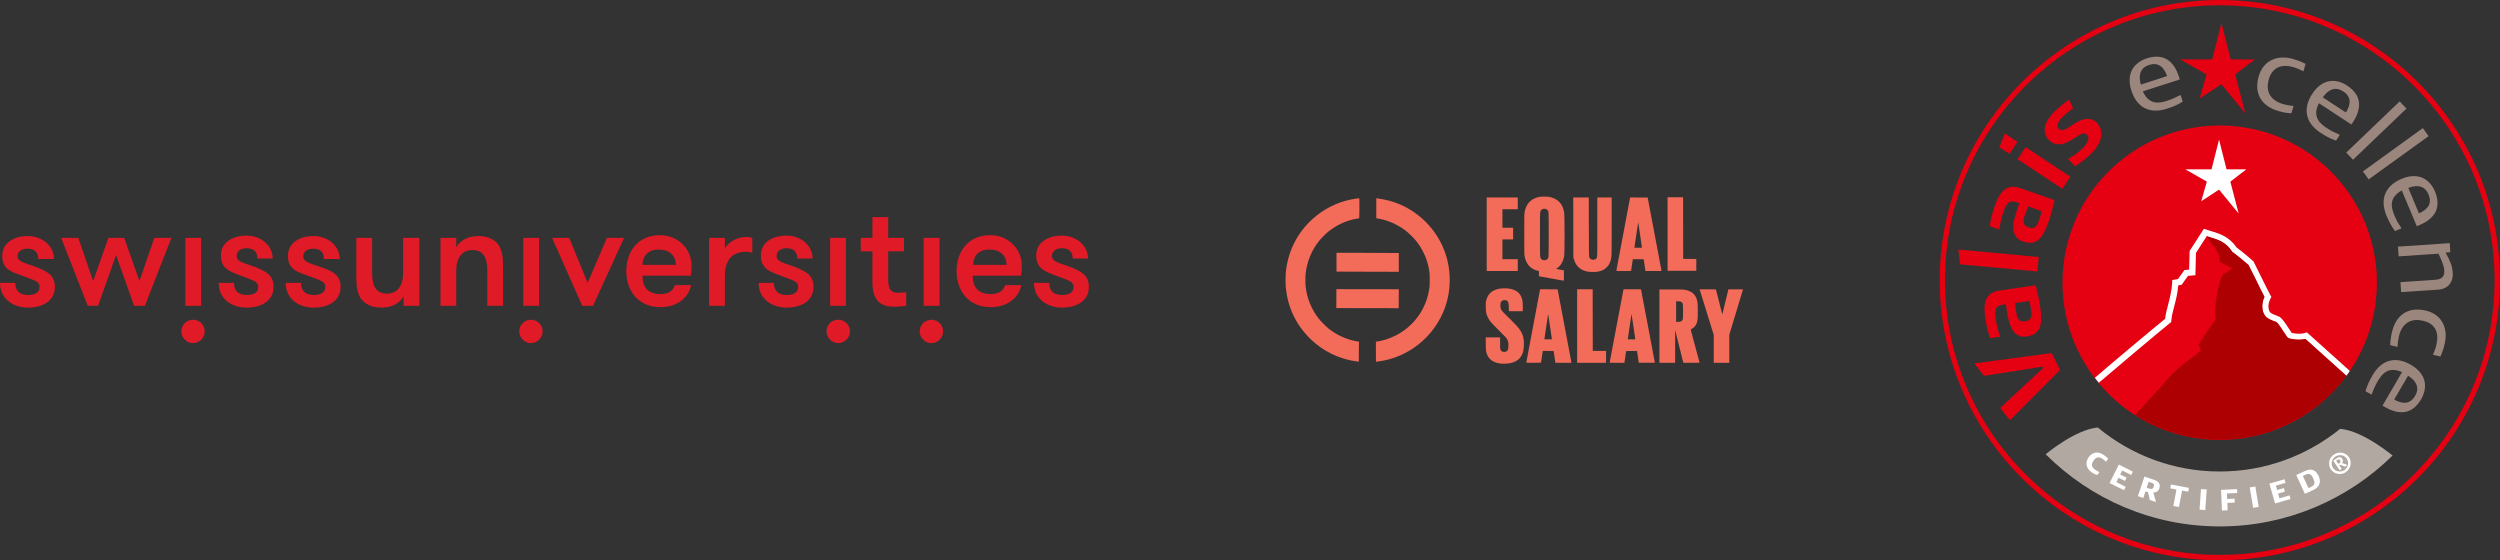 <?xml version="1.0" encoding="UTF-8" standalone="no"?>
<!-- Created with Inkscape (http://www.inkscape.org/) -->

<svg
   version="1.1"
   id="svg1"
   width="7184.169"
   height="1610.126"
   viewBox="0 0 7184.169 1610.126"
   sodipodi:docname="swiss_universities-equal_salary-valais-excellence-logo.svg"
   inkscape:version="1.4 (e7c3feb1, 2024-10-09)"
   xml:space="preserve"
   xmlns:inkscape="http://www.inkscape.org/namespaces/inkscape"
   xmlns:sodipodi="http://sodipodi.sourceforge.net/DTD/sodipodi-0.dtd"
   xmlns="http://www.w3.org/2000/svg"
   xmlns:svg="http://www.w3.org/2000/svg"><rect x="0" y="0" width="7184.169" height="1610.126" fill="#333333" stroke="none"/><defs
     id="defs1" /><sodipodi:namedview
     id="namedview1"
     pagecolor="#ffffff"
     bordercolor="#000000"
     borderopacity="0.25"
     inkscape:showpageshadow="2"
     inkscape:pageopacity="0.0"
     inkscape:pagecheckerboard="0"
     inkscape:deskcolor="#d1d1d1"
     inkscape:zoom="0.14840118"
     inkscape:cx="3682.5852"
     inkscape:cy="741.23399"
     inkscape:window-width="1920"
     inkscape:window-height="999"
     inkscape:window-x="2006"
     inkscape:window-y="69"
     inkscape:window-maximized="0"
     inkscape:current-layer="g1" /><g
     inkscape:groupmode="layer"
     inkscape:label="Image"
     id="g1"
     transform="translate(3396.681,374.063)"><path
       style="fill:#f36c59;fill-opacity:1;stroke-width:0.558"
       d="m 915.308,670.724 c -7.346,-0.926 -13.622,-2.731 -19.573,-5.628 -4.927,-2.399 -6.508,-3.525 -10.369,-7.386 -3.719,-3.719 -5.034,-5.527 -7.158,-9.841 -4.695,-9.536 -4.989,-11.404 -5.246,-33.309 l -0.224,-19.1 h 20.678 20.678 v 16.102 c 0,13.068 0.162,16.561 0.858,18.535 1.802,5.107 6.047,7.548 12.261,7.049 4.722,-0.379 7.043,-1.914 9.063,-5.995 1.365,-2.758 1.538,-3.781 1.713,-10.149 0.253,-9.196 -0.558,-13.862 -3.406,-19.602 -2.164,-4.36 -3.109,-5.393 -23.026,-25.18 -11.423,-11.349 -22.266,-22.551 -24.095,-24.894 -6.86,-8.788 -10.757,-16.333 -13.063,-25.296 -1.452,-5.643 -2.099,-26.398 -1.03,-33.028 1.427,-8.848 5.394,-17.468 10.706,-23.265 8.682,-9.475 21.291,-14.424 38.663,-15.176 25.473,-1.102 43.496,6.665 51.298,22.107 1.887,3.735 4.018,10.907 4.702,15.826 0.332,2.387 0.604,9.591 0.604,16.01 v 11.671 h -20.076 -20.076 l -0.011,-8.504 c -0.02,-14.952 -1.407,-19.749 -6.415,-22.174 -2.081,-1.007 -3.272,-1.192 -6.611,-1.023 -5.219,0.264 -7.562,1.724 -9.703,6.049 -1.397,2.821 -1.516,3.583 -1.482,9.48 0.062,10.81 1.231,12.739 17.118,28.243 27.816,27.145 34.47,34.396 40.746,44.4 7.972,12.707 10.739,26.432 9.351,46.379 -0.702,10.084 -2.026,15.63 -5.336,22.348 -6.547,13.287 -17.223,20.852 -34.31,24.314 -6.199,1.256 -21.022,1.822 -27.229,1.039 z m 74.073,-2.927 c 0,-0.631 37.548,-200.216 39.078,-207.718 l 0.598,-2.933 25.176,0.145 25.176,0.145 19.577,103.727 c 10.767,57.05 19.741,104.542 19.941,105.539 l 0.364,1.812 h -23.119 -23.119 l -0.273,-1.255 c -0.254,-1.167 -4.767,-31.945 -4.767,-32.508 0,-0.14 -7.022,-0.255 -15.604,-0.255 h -15.604 l -0.278,1.255 c -0.295,1.333 -4.763,31.697 -4.763,32.368 0,0.217 -9.536,0.395 -21.192,0.395 -16.899,0 -21.192,-0.145 -21.192,-0.717 z m 73.39,-68.295 c -0.171,-0.843 -2.457,-16.34 -5.079,-34.436 -5.116,-35.311 -5.327,-36.68 -5.622,-36.386 -0.106,0.106 -2.465,15.865 -5.241,35.02 -2.776,19.155 -5.174,35.391 -5.327,36.081 l -0.279,1.255 h 10.93 10.93 z m 72.72,-36.667 V 457.157 h 22.305 22.305 l 0.141,88.53 0.141,88.53 19.1,0.147 19.1,0.147 v 17.002 17.002 h -41.546 -41.547 z m 93.471,104.703 c 0.13,-0.537 4.985,-26.197 10.79,-57.022 5.805,-30.825 14.596,-77.502 19.535,-103.727 4.939,-26.224 9.111,-48.12 9.271,-48.657 0.272,-0.911 1.965,-0.976 25.311,-0.976 23.348,0 25.039,0.065 25.305,0.976 0.157,0.537 9.093,47.778 19.858,104.982 10.765,57.203 19.681,104.322 19.813,104.709 0.192,0.56 -4.496,0.674 -23.012,0.558 l -23.252,-0.146 -1.194,-8.086 c -0.657,-4.447 -1.769,-12.043 -2.472,-16.878 l -1.278,-8.792 -15.668,0.148 -15.668,0.148 -2.47,16.87 -2.47,16.87 h -21.319 c -20.021,0 -21.304,-0.059 -21.083,-0.976 z m 73.464,-67.757 c -0.117,-0.69 -2.47,-16.814 -5.229,-35.83 -2.76,-19.017 -5.101,-34.827 -5.204,-35.133 -0.311,-0.931 -0.709,1.585 -5.648,35.691 -2.62,18.096 -4.913,33.718 -5.095,34.715 l -0.331,1.812 h 10.859 10.859 z m 69.518,-36.667 V 457.715 h 33.141 c 20.454,0 34.78,0.228 37.423,0.596 6.824,0.949 12.431,2.592 17.827,5.223 10.891,5.311 17.447,14.243 20.491,27.92 0.967,4.344 1.153,7.702 1.385,24.966 0.352,26.254 -0.384,32.847 -4.644,41.571 -2.477,5.073 -6.979,9.767 -12.108,12.623 -2.125,1.183 -3.687,2.406 -3.546,2.774 0.329,0.858 25.468,94.478 25.468,94.846 0,0.154 -10.516,0.281 -23.368,0.281 h -23.368 l -11.731,-46.984 -11.731,-46.984 -0.034,46.984 -0.034,46.984 h -22.586 -22.586 z m 62.852,-14.045 c 1.42,-0.94 2.752,-2.495 3.583,-4.182 1.302,-2.644 1.325,-2.986 1.495,-21.815 0.183,-20.298 -0.108,-23.715 -2.297,-26.935 -2.094,-3.081 -4.853,-4.1 -11.679,-4.315 l -5.995,-0.189 v 29.666 29.666 l 6.316,-0.201 c 5.739,-0.182 6.522,-0.337 8.576,-1.696 z m 93.284,79.432 -0.012,-40.013 -20.288,-65.526 -20.288,-65.526 23.193,-0.146 c 12.756,-0.08 23.369,0.045 23.583,0.279 0.214,0.233 4.362,16.548 9.217,36.255 4.855,19.707 8.962,35.828 9.125,35.826 0.164,-0.003 4.115,-16.222 8.782,-36.043 4.667,-19.821 8.58,-36.134 8.697,-36.251 0.117,-0.117 9.627,-0.147 21.133,-0.066 l 20.921,0.146 -19.719,65.243 -19.719,65.243 v 40.296 40.296 h -22.307 -22.307 z m -970.893,8.173 v -28.947 l 1.534,-0.005 c 2.603,-0.008 17.337,-3.179 24.677,-5.311 9.688,-2.814 21.015,-7.382 31.392,-12.66 33.059,-16.816 60.722,-44.377 77.52,-77.234 9.574,-18.728 14.992,-35.596 18.319,-57.034 1.089,-7.021 1.257,-10.291 1.272,-24.816 0.019,-17.893 -0.396,-22.432 -3.385,-37.07 -5.61,-27.479 -19.654,-56.424 -37.753,-77.81 -4.557,-5.384 -16.425,-17.341 -21.58,-21.741 -23.515,-20.07 -53.636,-34.378 -83.353,-39.594 -2.76,-0.485 -5.584,-1.003 -6.274,-1.153 l -1.255,-0.272 v -28.716 -28.716 l 2.37,0.335 c 26.927,3.805 46.223,8.98 66.781,17.909 55.397,24.06 100.244,69.524 123.733,125.436 24.186,57.572 24.185,124.547 0,182.223 -17.937,42.77 -48.614,79.911 -87.202,105.576 -29.985,19.943 -65.76,33.429 -99.544,37.524 -2.914,0.353 -5.737,0.728 -6.274,0.832 -0.919,0.179 -0.976,-1.487 -0.976,-28.756 z m -53.815,28.112 c -50.483,-6.457 -97.707,-29.16 -133.771,-64.309 -41.233,-40.187 -64.771,-88.623 -71.274,-146.667 -1.084,-9.674 -0.913,-38.363 0.29,-48.629 7.572,-64.638 37.798,-119.396 88.202,-159.791 32.144,-25.761 71.873,-42.845 113.101,-48.633 4.501,-0.632 8.562,-1.149 9.025,-1.149 0.738,0 0.841,3.497 0.841,28.72 0,15.796 -0.188,28.721 -0.418,28.722 -1.574,0.008 -12.116,1.986 -17.7,3.321 -25.414,6.074 -49.882,18.145 -70.83,34.945 -7.859,6.303 -20.398,18.841 -26.701,26.701 -21.915,27.326 -34.967,59.124 -38.915,94.804 -0.884,7.991 -0.866,27.819 0.033,35.97 3.832,34.757 16.653,66.158 38.083,93.274 5.643,7.14 21.276,22.817 28.453,28.532 22.662,18.046 51.898,31.296 79.598,36.072 l 7.418,1.279 -0.347,3.317 c -0.191,1.824 -0.347,14.699 -0.347,28.609 v 25.292 l -1.534,-0.084 c -0.844,-0.046 -2.287,-0.18 -3.207,-0.298 z m 9.614,-153.393 -69.575,-0.147 0.145,-27.184 0.145,-27.184 4.601,0.015 c 2.53,0.008 42.873,0.071 89.651,0.139 l 85.05,0.125 -0.145,27.186 -0.145,27.186 -20.076,0.006 c -11.042,0.003 -51.385,-0.061 -89.651,-0.142 z M 1061.042,426.183 c -19.323,-3.481 -35.196,-6.343 -35.273,-6.36 -0.077,-0.017 -0.139,-3.363 -0.139,-7.435 v -7.405 l -4.043,-1.04 c -20.412,-5.248 -32.707,-19.101 -37.075,-41.77 -0.904,-4.691 -0.986,-9.94 -0.986,-62.838 0,-53.513 0.074,-58.141 1.023,-63.513 4.407,-24.951 19.008,-39.844 43.311,-44.178 5.439,-0.97 21.329,-0.97 26.768,0 24.878,4.436 39.993,20.111 43.742,45.36 1.245,8.385 1.302,115.476 0.066,123.677 -2.429,16.114 -10.767,30.273 -21.593,36.668 -0.87,0.514 -1.582,1.089 -1.582,1.279 0,0.189 5.019,1.193 11.153,2.231 l 11.153,1.887 v 14.936 c 0,11.606 -0.155,14.924 -0.697,14.883 -0.383,-0.029 -16.507,-2.902 -35.83,-6.383 z m -13.406,-53.987 c 2.51,-1.363 4.444,-3.94 5.46,-7.278 1.012,-3.324 1.012,-126.724 0,-130.048 -1.55,-5.092 -4.948,-8.225 -9.616,-8.867 -7.051,-0.97 -12.05,2.177 -14.087,8.867 -0.538,1.769 -0.696,16.483 -0.696,65.024 0,67.392 -0.112,64.674 2.844,69.275 2.99,4.654 10.498,6.066 16.095,3.027 z m 121.047,34.707 c -18.136,-2.641 -31.185,-11.242 -38.16,-25.153 -1.581,-3.153 -3.557,-8.243 -4.391,-11.31 l -1.516,-5.577 -0.151,-85.742 -0.151,-85.742 h 22.303 22.303 l 0.169,84.348 c 0.131,65.084 0.327,84.808 0.858,86.365 1.912,5.603 5.562,8.283 11.273,8.278 4.386,-0.004 7.673,-1.344 9.463,-3.858 2.913,-4.091 2.806,-0.613 2.806,-91.014 v -84.12 h 20.634 20.634 v 81.721 c 0,54.456 -0.2,83.51 -0.598,87.084 -0.875,7.849 -2.959,15.351 -5.933,21.361 -2.191,4.427 -3.451,6.13 -7.665,10.356 -7.148,7.169 -14.534,10.774 -26.169,12.773 -5.416,0.931 -19.998,1.061 -25.708,0.229 z m -694.73,-0.354 -29.975,-0.149 v -27.042 -27.042 h 33.368 c 18.352,0 58.63,0.167 89.506,0.371 l 56.138,0.371 v 26.955 26.955 l -59.531,-0.134 c -32.742,-0.074 -73.02,-0.202 -89.506,-0.284 z M 875.616,299.057 V 193.379 h 44.614 44.614 v 17.009 17.009 h -22.028 -22.028 v 26.489 26.489 h 15.336 15.336 v 16.73 16.73 h -15.336 -15.336 v 28.441 28.441 h 22.028 22.028 v 17.009 17.009 h -44.614 -44.614 z m 372.524,104.926 c 0,-0.656 37.499,-199.953 39.077,-207.683 l 0.599,-2.933 25.184,0.145 25.184,0.145 19.92,105.4 c 10.956,57.97 19.932,105.463 19.946,105.539 0.015,0.077 -10.383,0.139 -23.107,0.139 h -23.133 l -0.276,-1.255 c -0.261,-1.184 -4.764,-31.892 -4.764,-32.485 0,-0.153 -7.022,-0.278 -15.604,-0.278 h -15.604 l -0.276,1.255 c -0.261,1.184 -4.764,31.892 -4.764,32.485 0,0.153 -9.536,0.278 -21.192,0.278 -17.414,0 -21.192,-0.134 -21.192,-0.753 z m 73.409,-67.98 c -0.18,-0.997 -2.475,-16.619 -5.101,-34.715 -5.113,-35.247 -5.333,-36.673 -5.602,-36.403 -0.097,0.097 -2.456,15.856 -5.243,35.02 -2.787,19.164 -5.207,35.534 -5.378,36.377 l -0.311,1.534 h 10.981 10.981 z m 73.816,-37.503 V 192.821 h 22.305 22.305 l 0.141,88.53 0.141,88.53 18.821,0.147 18.821,0.147 v 17.002 17.002 h -41.268 -41.268 z"
       id="path1" /><g
       id="g2"
       transform="matrix(12.93,0,0,12.93,-3396.681,249.98)"><g
         id="g1-7">
	<path
   fill="#e11a27"
   d="m 12.2,15.5 c 0,3.1 -2.7,4.6 -6,4.6 C 3,20.1 0,18.2 0,14.6 h 3.4 c 0,2 1.2,2.7 2.9,2.7 1.4,0 2.5,-0.5 2.5,-1.8 C 8.8,14.1 7.3,14 4.1,12.7 2,12 0.5,11.2 0.5,8.6 0.5,5.7 3.1,4.2 6.2,4.2 9.4,4.2 12,6.4 12,9.3 H 8.5 C 8.5,7.9 7.8,7 6.1,7 4.9,7 3.9,7.6 3.9,8.6 c 0,1.3 1.4,1.5 4.2,2.5 2.1,0.9 4.1,1.6 4.1,4.4"
   id="path1-9" />
</g><polygon
         fill="#e11a27"
         points="29.8,19.7 25.8,8.4 21.8,19.7 19.5,19.7 13.6,4.6 17.4,4.6 20.7,14.2 24.1,4.6 27.6,4.6 31,14.2 34.3,4.6 38.1,4.6 32.2,19.7 "
         id="polygon1" /><g
         id="g7">
	<path
   fill="#e11a27"
   d="m 41.2,4.6 h 3.5 v 15.1 h -3.5 z m 1.7,18.2 c 1.5,0 2.6,1.2 2.6,2.6 0,1.4 -1.2,2.6 -2.6,2.6 -1.4,0 -2.6,-1.2 -2.6,-2.6 0,-1.5 1.2,-2.6 2.6,-2.6"
   id="path2" />
	<path
   fill="#e11a27"
   d="m 60.8,15.5 c 0,3.1 -2.7,4.6 -6,4.6 -3.3,0 -6.2,-1.9 -6.2,-5.5 H 52 c 0,2 1.2,2.7 2.9,2.7 1.4,0 2.5,-0.5 2.5,-1.8 0,-1.4 -1.5,-1.5 -4.7,-2.8 -2.1,-0.8 -3.6,-1.6 -3.6,-4.2 0,-2.9 2.6,-4.4 5.7,-4.4 3.2,0 5.8,2.2 5.8,5.1 h -3.4 c 0,-1.4 -0.7,-2.3 -2.4,-2.3 -1.2,0 -2.2,0.6 -2.2,1.7 0,1.3 1.4,1.5 4.2,2.5 2,0.9 4,1.6 4,4.4"
   id="path3" />
	<path
   fill="#e11a27"
   d="m 75.7,15.5 c 0,3.1 -2.7,4.6 -6,4.6 -3.3,0 -6.2,-1.9 -6.2,-5.5 h 3.4 c 0,2 1.2,2.7 2.9,2.7 1.4,0 2.5,-0.5 2.5,-1.8 0,-1.4 -1.5,-1.5 -4.7,-2.8 C 65.5,12 64,11.2 64,8.6 c 0,-2.9 2.6,-4.4 5.7,-4.4 3.2,0 5.8,2.2 5.8,5.1 H 72 C 72,7.9 71.3,7 69.6,7 c -1.2,0 -2.2,0.6 -2.2,1.7 0,1.3 1.4,1.5 4.2,2.5 2.1,0.8 4.1,1.5 4.1,4.3"
   id="path4" />
	<path
   fill="#e11a27"
   d="m 93.2,4.6 v 15.1 h -3.5 v -2.1 c -0.9,1.6 -2.7,2.5 -4.9,2.5 -2.2,0 -3.7,-0.8 -4.6,-2 -0.7,-1.1 -1,-2.4 -1,-4.5 v -9 h 3.5 v 7.8 c 0,2.6 0.7,4.6 3.3,4.6 2.5,0 3.6,-2 3.6,-4.6 V 4.6 Z"
   id="path5" />
	<path
   fill="#e11a27"
   d="m 97.9,4.6 h 3.5 v 2.1 c 0.9,-1.6 2.7,-2.5 4.9,-2.5 2.2,0 3.7,0.8 4.5,2 0.7,1.1 1,2.4 1,4.5 v 9 h -3.5 v -7.8 c 0,-2.6 -0.7,-4.6 -3.3,-4.6 -2.5,0 -3.6,2 -3.6,4.6 v 7.8 h -3.5 z"
   id="path6" />
	<path
   fill="#e11a27"
   d="m 116.3,4.6 h 3.5 v 15.1 h -3.5 z m 1.7,18.2 c 1.5,0 2.6,1.2 2.6,2.6 0,1.4 -1.2,2.6 -2.6,2.6 -1.4,0 -2.6,-1.2 -2.6,-2.6 0,-1.5 1.2,-2.6 2.6,-2.6"
   id="path7" />
</g><polygon
         fill="#e11a27"
         points="129.4,19.7 122.7,4.6 126.5,4.6 130.6,14.6 134.9,4.6 138.7,4.6 131.8,19.7 "
         id="polygon7" /><g
         id="g15">
	<path
   fill="#e11a27"
   d="m 142.8,10.6 h 7.4 c 0,-2.1 -1.5,-3.4 -3.7,-3.4 -2,-0.1 -3.7,1.1 -3.7,3.4 m 0,2.6 c 0,2.2 1.1,3.9 4,3.9 2,0 2.8,-0.9 3.2,-2 h 3.6 c -0.5,2.6 -2.9,4.9 -6.8,4.9 -5.1,0 -7.6,-3.8 -7.6,-8 0,-4.5 2.7,-8 7.5,-8 3.9,0 7,3 7,6.8 0,0.5 0,1.2 -0.2,2.2 h -10.7 z"
   id="path8" />
	<path
   fill="#e11a27"
   d="m 167.2,7.9 c -0.6,-0.1 -0.8,-0.2 -1.4,-0.2 -3,0 -4.7,1.7 -4.7,5.5 v 6.5 h -3.5 V 4.6 h 3.5 V 7 c 0.7,-1.4 2.7,-2.6 4.7,-2.6 0.6,0 1,0.1 1.4,0.2 z"
   id="path9" />
	<path
   fill="#e11a27"
   d="m 180.8,15.5 c 0,3.1 -2.7,4.6 -6,4.6 -3.2,0 -6.2,-1.9 -6.2,-5.5 h 3.4 c 0,2 1.2,2.7 2.9,2.7 1.4,0 2.5,-0.5 2.5,-1.8 0,-1.4 -1.5,-1.5 -4.7,-2.8 -2.1,-0.8 -3.6,-1.6 -3.6,-4.2 0,-2.9 2.6,-4.4 5.7,-4.4 3.2,0 5.8,2.2 5.8,5.1 h -3.4 c 0,-1.4 -0.7,-2.3 -2.4,-2.3 -1.2,0 -2.2,0.6 -2.2,1.7 0,1.3 1.4,1.5 4.2,2.5 2,0.9 4,1.6 4,4.4"
   id="path10" />
	<path
   fill="#e11a27"
   d="m 184.5,4.6 h 3.5 v 15.1 h -3.5 z m 1.8,18.2 c 1.5,0 2.6,1.2 2.6,2.6 0,1.4 -1.2,2.6 -2.6,2.6 -1.4,0 -2.6,-1.2 -2.6,-2.6 0,-1.5 1.1,-2.6 2.6,-2.6"
   id="path11" />
	<path
   fill="#e11a27"
   d="m 201.4,19.7 c -0.6,0.1 -1.6,0.2 -2.6,0.2 -1.7,0 -4.9,-0.2 -4.9,-5.3 v -7 h -2.6 v -3 h 2.6 V 0 h 3.5 v 4.6 h 3.5 v 3 h -3.5 v 6.2 c 0,2.6 0.8,3 2.2,3 0.6,0 1.4,-0.1 1.8,-0.1 z"
   id="path12" />
	<path
   fill="#e11a27"
   d="m 205.3,4.6 h 3.5 v 15.1 h -3.5 z m 1.7,18.2 c 1.5,0 2.6,1.2 2.6,2.6 0,1.4 -1.2,2.6 -2.6,2.6 -1.4,0 -2.6,-1.2 -2.6,-2.6 0,-1.5 1.2,-2.6 2.6,-2.6"
   id="path13" />
	<path
   fill="#e11a27"
   d="m 216.3,10.6 h 7.4 c 0,-2.1 -1.5,-3.4 -3.7,-3.4 -2.1,-0.1 -3.7,1.1 -3.7,3.4 m -0.1,2.6 c 0,2.2 1.1,3.9 4,3.9 2,0 2.8,-0.9 3.2,-2 h 3.6 c -0.5,2.6 -2.9,4.9 -6.8,4.9 -5.1,0 -7.6,-3.8 -7.6,-8 0,-4.5 2.7,-8 7.5,-8 3.9,0 7,3 7,6.8 0,0.5 0,1.2 -0.2,2.2 h -10.7 z"
   id="path14" />
	<path
   fill="#e11a27"
   d="m 242,15.5 c 0,3.1 -2.7,4.6 -6,4.6 -3.2,0 -6.2,-1.9 -6.2,-5.5 h 3.4 c 0,2 1.2,2.7 2.9,2.7 1.4,0 2.5,-0.5 2.5,-1.8 0,-1.4 -1.5,-1.5 -4.7,-2.8 -2.1,-0.8 -3.6,-1.6 -3.6,-4.2 0,-2.9 2.6,-4.4 5.7,-4.4 3.2,0 5.8,2.2 5.8,5.1 h -3.4 c 0,-1.4 -0.7,-2.3 -2.4,-2.3 -1.2,0 -2.2,0.6 -2.2,1.7 0,1.3 1.4,1.5 4.2,2.5 2,0.9 4,1.6 4,4.4"
   id="path15" />
</g></g><g
       id="g3"
       transform="matrix(3.22,0,0,3.22,2177.363,-374.063)"><g
         id="g8"
         transform="translate(-76.8,-76.4)">
	<path
   class="st0"
   d="M 467,328.7 C 467,406.2 404.2,469 326.7,469 249.2,469 186.4,406.2 186.4,328.7 c 0,-77.5 62.8,-140.3 140.3,-140.3 77.5,0 140.3,62.8 140.3,140.3"
   id="path4-3" />
	<path
   class="st0"
   d="M 81.5,326.4 C 81.5,191.2 191.5,81.1 326.7,81.1 462,81.2 572,191.2 572,326.4 572,461.6 462,571.6 326.8,571.6 191.6,571.6 81.5,461.6 81.5,326.4 m -4.7,0 c 0,137.8 112.1,250 250,250 137.9,0 250,-112.1 250,-250 0,-137.9 -112.1,-250 -250,-250 -137.9,0 -250,112.2 -250,250"
   id="path6-8" />
</g><polygon
         class="st0"
         points="291.3,129.4 320,129.4 328.2,96.9 336.5,129.4 358.1,129.4 340.5,142.8 349.6,177.7 328.2,151.6 308.8,164.2 314.9,142.8 "
         id="polygon10"
         transform="translate(-76.8,-76.4)" /><g
         id="g20"
         transform="translate(-76.8,-76.4)">
	<path
   class="st1"
   d="m 434.2,459.1 c -29.4,23.8 -66.8,38.1 -107.5,38.1 -41.3,0 -79.3,-14.8 -108.8,-39.3 -20.6,2 -46.5,23.9 -46.5,23.9 39.8,39.8 94.8,64.4 155.4,64.4 60,0 114.5,-24.2 154.2,-63.3 0,0.2 -26.1,-22 -46.8,-23.8"
   id="path12-0" />
	<path
   class="st2"
   d="m 263.5,134.4 c -7.4,2.4 -9.7,8.8 -7.2,17.5 l 23.4,-7.6 c -2.7,-7.9 -7.5,-12.7 -16.2,-9.9 m -5.4,23.5 c 5.8,13.1 15.7,10.4 22.1,8.3 4,-1.3 7.5,-3 11.6,-5.1 l 1.9,6 c -4.8,3 -9.3,4.8 -14.1,6.3 -15.5,5 -26.9,-1.1 -31.7,-16.1 -5,-15.5 2.4,-25.1 13.7,-28.8 15.1,-4.9 24.3,2.4 28.8,16.6 l 0.7,2.2 z"
   id="path14-2" />
	<path
   class="st2"
   d="m 378.8,175.4 c -14.3,-4.2 -22,-15.1 -17.2,-31.2 4.2,-14.2 17.1,-19.1 30.4,-15.2 4.6,1.4 7.3,2.4 11.3,4.4 l -1.9,6.6 c -3.4,-1.6 -5.6,-2.7 -8.4,-3.5 -10,-3.1 -19,-0.9 -22.4,10.4 -3.4,11.5 1.7,19.2 12.7,22.4 2.5,0.6 5.2,1.3 9.3,1.7 l -1.9,6.5 c -4.7,-0.2 -8.3,-1 -11.9,-2.1"
   id="path16" />
	<path
   class="st2"
   d="m 436.8,157.9 c -6.6,-4.3 -13,-2.1 -18.1,5.4 l 20.6,13.5 c 4.4,-7.1 5.3,-13.9 -2.5,-18.9 m -21.6,10.6 c -6.5,12.8 1.8,18.8 7.4,22.4 3.5,2.3 7.1,4 11.3,5.8 l -3.4,5.2 c -5.4,-1.9 -9.5,-4.2 -13.8,-7 -13.6,-8.9 -16,-21.6 -7.4,-34.8 8.9,-13.6 21.1,-13.9 31,-7.4 13.3,8.7 13.4,20.4 5.2,32.9 l -1.3,1.9 z"
   id="path18" />
</g><rect
         x="167.854"
         y="349.288"
         transform="rotate(-43.76)"
         class="st2"
         width="65.996"
         height="8.799"
         id="rect22"
         style="stroke-width:1" /><polygon
         class="st2"
         points="508,190.7 513.1,197.9 459.6,236.5 454.5,229.4 "
         id="polygon24"
         transform="translate(-76.8,-76.4)" /><g
         id="g36"
         transform="translate(-76.8,-76.4)">
	<path
   class="st2"
   d="m 513,249.8 c -3,-7.2 -9.6,-9 -18,-5.7 l 9.5,22.7 c 7.7,-3.4 12.1,-8.5 8.5,-17 m -23.8,-3.4 c -12.6,6.9 -9,16.5 -6.4,22.7 1.6,3.9 3.6,7.3 6.1,11.1 l -5.8,2.4 c -3.4,-4.6 -5.5,-8.9 -7.5,-13.6 -6.3,-15 -1.1,-26.9 13.4,-33 15,-6.3 25.2,0.3 29.8,11.3 6.1,14.7 -0.4,24.4 -14.1,30.1 l -2.1,0.9 z"
   id="path26" />
	<path
   class="st2"
   d="m 488,328.2 29.4,-2 c 4.9,-0.3 10.3,-0.8 9.7,-8.7 -0.3,-4.5 -3.3,-10.9 -5.2,-14.7 l -35.5,2.4 -0.6,-8.7 46.2,-3.1 0.5,8.1 -4.2,0.3 c 4.7,8.9 5.9,11.9 6.4,18.3 0.4,6.6 -2.9,14.1 -13.1,14.8 l -33,2.2 z"
   id="path28" />
	<path
   class="st2"
   d="m 480.5,372.5 c 3.5,-14.6 13.9,-22.7 30.2,-18.9 14.4,3.4 20,16 16.8,29.5 -1.1,4.7 -2,7.4 -3.8,11.5 L 517,393 c 1.5,-3.5 2.4,-5.8 3,-8.6 2.5,-10.2 -0.1,-19 -11.7,-21.7 -11.6,-2.8 -19.1,2.8 -21.7,13.9 -0.5,2.5 -1,5.3 -1.2,9.4 l -6.6,-1.6 c 0.2,-4.5 0.8,-8.2 1.7,-11.9"
   id="path30" />
	<path
   class="st2"
   d="m 501.2,429.5 c 3.9,-6.8 1.3,-13 -6.4,-17.8 L 482.4,433 c 7.4,4.1 14.1,4.5 18.8,-3.5 m -11.8,-21 c -13.1,-5.9 -18.6,2.8 -22,8.6 -2.1,3.7 -3.6,7.3 -5.2,11.5 l -5.4,-3.1 c 1.6,-5.5 3.7,-9.7 6.3,-14.2 8.2,-14.1 20.7,-17.2 34.3,-9.3 14.1,8.2 15,20.3 9.1,30.6 -8,13.8 -19.6,14.4 -32.5,7 l -2,-1.2 z"
   id="path32" />
	<path
   class="st3"
   d="m 212.5,498 c -4.8,-3.3 -6.2,-8.5 -2.9,-13.3 3.3,-4.9 8.4,-5.8 13.4,-2.4 1.4,1 3,2.1 4.2,3.4 l -1.9,2.8 c 0,0 -1.5,-1.5 -3,-2.5 -3.1,-2.1 -5.7,-2.2 -8.2,1.5 -2.5,3.6 -1.5,6 1.6,8.2 1.5,1 3.6,2 3.6,2 l -1.9,2.7 c -1.8,-0.5 -3.4,-1.3 -4.9,-2.4"
   id="path34" />
</g><polygon
         class="st3"
         points="237.9,499.9 243.6,502.7 242.1,505.6 236.4,502.8 234.5,506.7 242.8,510.9 241.3,513.9 228.4,507.5 236.7,491 249.2,497.3 247.7,500.3 239.7,496.3 "
         id="polygon38"
         transform="translate(-76.8,-76.4)" /><g
         id="g42"
         transform="translate(-76.8,-76.4)">
	<path
   class="st3"
   d="m 265.8,507.2 -2.5,-0.8 -1.8,5.3 2.5,0.8 c 1.9,0.6 3.1,0.3 3.8,-1.7 0.7,-2.1 0,-3 -2,-3.6 m 1.7,8.9 2.3,8.3 -5.5,-1.8 -1.6,-7 -2.2,-0.7 -2,5.9 -4.8,-1.6 5.8,-17.5 8.6,2.9 c 3.7,1.2 6.1,3.5 4.7,7.7 -1.4,4.1 -5.3,3.6 -5.3,3.6 z"
   id="path40" />
</g><polygon
         class="st3"
         points="285.3,528 288.1,513.3 282.6,512.2 283.2,508.8 299.2,511.8 298.6,515.2 293.1,514.2 290.3,528.9 "
         id="polygon44"
         transform="translate(-76.8,-76.4)" /><polygon
         class="st3"
         points="313.8,531.6 315.1,513.2 310,512.9 308.7,531.2 "
         id="polygon46"
         transform="translate(-76.8,-76.4)" /><polygon
         class="st3"
         points="327.9,513.6 342.2,512.9 342.3,516.4 333.1,516.8 333.3,521.7 340,521.4 340.1,524.9 333.5,525.2 333.8,531.8 328.7,532 "
         id="polygon48"
         transform="translate(-76.8,-76.4)" /><polygon
         class="st3"
         points="356.5,529.6 361.5,528.8 358.5,510.6 353.5,511.4 "
         id="polygon50"
         transform="translate(-76.8,-76.4)" /><polygon
         class="st3"
         points="377.9,513.7 384,512 384.9,515.1 378.8,516.9 380,521.1 389,518.5 389.9,521.7 376.1,525.7 371,508 384.5,504.1 385.4,507.3 376.8,509.8 "
         id="polygon52"
         transform="translate(-76.8,-76.4)" /><g
         id="g58"
         transform="translate(-76.8,-76.4)">
	<path
   class="st3"
   d="m 402.3,500.5 -1.4,0.7 5,10.8 1.4,-0.6 c 4,-1.7 5,-3.5 2.9,-7.9 -2,-4.5 -4,-5 -7.9,-3 m 8.1,13.1 -7.7,3.5 -7.7,-16.8 7.7,-3.5 c 4.8,-2.2 9.3,-2 12.3,4.4 2.6,5.7 0.4,10 -4.6,12.4"
   id="path54" />
	<path
   class="st3"
   d="m 431.5,486.9 -0.9,0.6 1.9,2.9 0.9,-0.6 c 1.1,-0.7 1.5,-1.6 0.8,-2.6 -0.7,-1 -1.6,-1 -2.7,-0.3 m 7,6 c -1.7,-0.7 -3.1,-1.3 -4.3,-1.8 l -0.8,0.6 2.2,3.2 -1.8,1.2 -5.8,-8.6 3.1,-2.1 c 2,-1.3 3.7,-1.5 5,0.5 0.7,1.1 0.8,2.4 -0.2,3.7 1.1,0.4 4.9,1.8 4.9,1.8 z m -8.6,-9 c -3.4,2.3 -4.3,6.8 -2.1,10.1 2.2,3.3 6.8,4.2 10.2,1.9 3.4,-2.3 4.4,-6.8 2.1,-10.2 -2.3,-3.3 -6.8,-4.1 -10.2,-1.8 m 9.3,13.9 c -4.4,3 -10.4,1.8 -13.3,-2.5 -2.9,-4.4 -1.7,-10.3 2.8,-13.3 4.4,-3 10.4,-1.9 13.4,2.5 2.8,4.3 1.5,10.3 -2.9,13.3"
   id="path56" />
</g><polygon
         class="st3"
         points="296,227.5 319.4,227.5 326.1,201 332.8,227.5 350.5,227.5 336.2,238.5 343.6,267 326.1,245.6 310.2,256 315.2,238.5 "
         id="polygon60"
         transform="translate(-76.8,-76.4)" /><g
         id="g64"
         transform="translate(-76.8,-76.4)">
	<path
   class="st0"
   d="m 155.7,260.6 c -0.6,1.5 -2.1,5.7 -2.6,7 -1.8,5.1 -3,9.7 3,11.8 6,2.1 7.9,-2.3 9.7,-7.3 0.9,-2.6 1.4,-4.7 2,-7.2 z m 17.5,15.7 c -4,10.9 -9.3,20.1 -21.9,15.7 -14.3,-5 -7.9,-21.5 -3.4,-34.2 -7.1,-2.5 -10.3,-3.5 -14.2,7.6 -2.1,6 -3.3,12.5 -3.7,15.8 l -8.5,-3 c 0.5,-4.1 2.2,-11.7 3.9,-16.5 3.7,-10.8 9.1,-22.3 23,-17.5 l 30.9,10.8 c -1.8,8.2 -3.6,14.7 -6.1,21.3"
   id="path62" />
</g><polygon
         class="st0"
         points="168.7,403.6 169.2,404.7 130.8,440.5 139.4,451.5 184.2,406.6 176.8,391.5 107.7,400.7 116.3,411.8 "
         id="polygon66"
         transform="translate(-76.8,-76.4)" /><g
         id="g72"
         transform="translate(-76.8,-76.4)">
	<path
   class="st0"
   d="m 195.6,187.6 c -4,2.6 -9.5,7 -12.6,3.8 -3.1,-3.2 0.9,-8.2 3.9,-11.1 3,-2.9 6.6,-5.6 9,-7.3 l -3.7,-7.7 c -1.7,1.3 -6.4,4.3 -13,10.7 -6.3,6.1 -13.2,16.8 -4.9,25.4 7.8,8.1 18.2,1 20.5,-0.4 6.7,-4.1 10.4,-7.4 13.6,-4.2 3.2,3.3 -0.8,8.8 -4.3,12.2 -4.1,4 -8.5,6.7 -12.8,9.3 l 6.3,6.5 c 4.1,-2.6 9.2,-6.3 14,-10.9 10.1,-9.9 12.5,-20.5 5.4,-27.9 -7.2,-7.1 -16.2,-1.8 -21.4,1.6"
   id="path68" />
	<path
   class="st0"
   d="m 153.1,363.2 c -6.3,0.9 -7.4,-3.7 -8.1,-9 -0.2,-1.4 -0.8,-5.8 -1,-7.4 l 12.7,-1.8 c 0.7,2.5 1.2,4.6 1.6,7.3 0.8,5.3 1.1,10 -5.2,10.9 m 13.7,-10.5 C 166,345.6 164.5,339 162.4,331 l -32.4,4.7 c -14.6,2.1 -14.1,14.9 -12.3,26.1 0.7,5 2.6,12.5 4.1,16.3 l 9,-1.2 c -1.2,-3.1 -3.1,-9.4 -4,-15.7 -1.7,-11.7 1.6,-12.2 9,-13.3 2,13.4 3.9,31 18.8,28.8 13.2,-1.9 13.7,-12.5 12.2,-24"
   id="path70" />
</g><polygon
         class="st0"
         points="94.9,312.3 93.5,299.1 165.2,305.8 164,318.7 "
         id="polygon74"
         transform="translate(-76.8,-76.4)" /><path
         class="st0"
         d="m 109.5,168.5 -40,-26.4 7.1,-10.8 40,26.4 z m -47.2,-31.1 -9.1,-6 4.9,-12.3 11.3,7.5 z"
         id="path76" /><g
         id="g82"
         transform="translate(-76.8,-76.4)">
	<path
   class="st3"
   d="M 442.8,407.4 C 430.1,396 404.5,373 404.5,373 l -1.6,0.5 c -4,1.4 -10.2,0.5 -12,-0.1 -0.4,-0.5 -2.2,-3.3 -2.2,-3.3 -3.3,-5.1 -6,-9.1 -8.3,-10.8 l -2.8,-1.2 c -1.9,-0.7 -5.4,-1.9 -6.2,-3.4 -0.7,-1 -1.2,-2.7 -1.2,-4.9 0,-2.1 0.5,-4.5 1.9,-7.1 l 0.7,-1.4 -0.8,-1.3 c -1.3,-2.3 -5.3,-10.5 -8.9,-17.7 l -6.3,-12.7 -0.4,-0.3 c -6.7,-6 -13.1,-10.9 -14.6,-12 -6.7,-9.7 -14.8,-12.2 -22.6,-14.6 l -6.6,-2.1 -1.2,1.8 -11.6,18 v 0.8 c 0,0 -0.3,12.1 -0.4,15.8 -1.5,0.1 -4.2,0.4 -4.2,0.4 0,0 -4.7,6.6 -5.8,8.1 -1.2,0.2 -5.1,0.8 -5.1,0.8 v 2.2 c -0.5,7.7 -2.2,14.2 -3.7,19.9 -1.1,4.3 -2.2,8.5 -2.6,12.5 -9.7,7.8 -55.4,46.1 -62.6,52.6 -0.1,0 -0.1,0 -0.1,0.1 1.1,1.5 2.3,3 3.5,4.4 5.3,-4.7 54.8,-46.4 63.6,-53.4 l 1,-0.8 0.1,-1.2 c 0.3,-4 1.3,-8.1 2.6,-12.8 1.4,-5.4 3,-11.5 3.6,-18.7 0.9,-0.1 2.9,-0.5 2.9,-0.5 l 0.8,-1 c 0,0 3.9,-5.4 5,-7 1.5,-0.1 6.6,-0.6 6.6,-0.6 0,0 0.5,-18.5 0.5,-19.9 0.7,-1.1 7.8,-12.2 9.6,-14.9 1.3,0.4 2.7,0.8 2.7,0.8 7.7,2.3 14.3,4.3 19.9,12.8 l 0.3,0.4 0.4,0.3 c 0.1,0.1 7.1,5.2 14.1,11.5 0.4,0.8 5.8,11.6 5.8,11.6 3.4,6.8 6.7,13.7 8.4,16.8 -1.3,2.9 -2,5.7 -2,8.3 0,3.2 0.8,6 2.1,7.8 1.8,3.1 6.2,4.7 9.1,5.7 l 1.5,0.6 c 1.5,1.1 4.8,6.1 6.7,9.1 2.4,3.8 3,4.7 4.1,5.2 1.6,0.8 9.1,2.1 15,0.8 1.5,1.3 24,21.6 36.5,32.8 1,-1.2 2.1,-2.7 3.1,-4.3"
   id="path78" />
	<path
   class="st4"
   d="m 441.2,409.7 c -0.4,0.6 -0.8,1.2 -1.3,1.8 0.5,-0.6 0.9,-1.2 1.3,-1.8 0,0 0,0 0,0 m -53.1,-31.3 c -1,-0.5 -1.6,-1.4 -4.1,-5.2 -2,-3 -5.2,-8.1 -6.7,-9.2 l -1.5,-0.6 c -2.9,-1 -7.3,-2.6 -9.1,-5.7 -1.2,-1.8 -2.1,-4.6 -2.1,-7.8 0,-0.1 0,-0.2 0,-0.4 0,-0.2 0,-0.2 0,-0.4 0,-2.4 0.6,-5.2 1.8,-7.9 -1.7,-3.2 -5,-9.9 -8.2,-16.5 0,0 -5.4,-10.9 -5.8,-11.6 -7,-6.3 -14,-11.4 -14.1,-11.5 l -0.4,-0.3 -0.3,-0.4 c -5.7,-8.5 -12.3,-10.5 -19.9,-12.8 0,0 -1.4,-0.4 -2.7,-0.8 0,0 0,0 0,0.1 3.4,4.7 8.7,11.1 10.6,16 0.9,2.3 1.1,2.1 1.2,6.8 4.9,2.6 11.2,5.6 11.2,5.6 0,0 -4.9,3.9 -8.6,5.5 -4.6,9.5 -8.2,30.5 -6.3,40.4 -6.4,8.5 -10.3,14.2 -15.1,22.1 -0.4,0.6 2.3,4.8 1.6,5.6 -4.7,5 -21.1,13.8 -34.6,31.4 l -23.8,25.9 c 21.8,14 47.8,22.1 75.6,22.1 38.9,0 74.1,-15.9 99.5,-41.5 v 0 c 0.8,-0.8 1.6,-1.6 2.4,-2.5 0.1,-0.1 0.1,-0.2 0.2,-0.2 3.8,-4.1 7.4,-8.3 10.7,-12.8 -12.5,-11.2 -35,-31.5 -36.5,-32.8 -5.9,1.5 -13.5,0.2 -15,-0.6"
   id="path80" />
</g></g></g><style
     type="text/css"
     id="style2">
	.st0{fill:#E50012;}
	.st1{fill:#B2A8A2;}
	.st2{fill:#9B867D;}
	.st3{fill:#FFFFFF;}
	.st4{fill:#AC0003;}
</style></svg>
